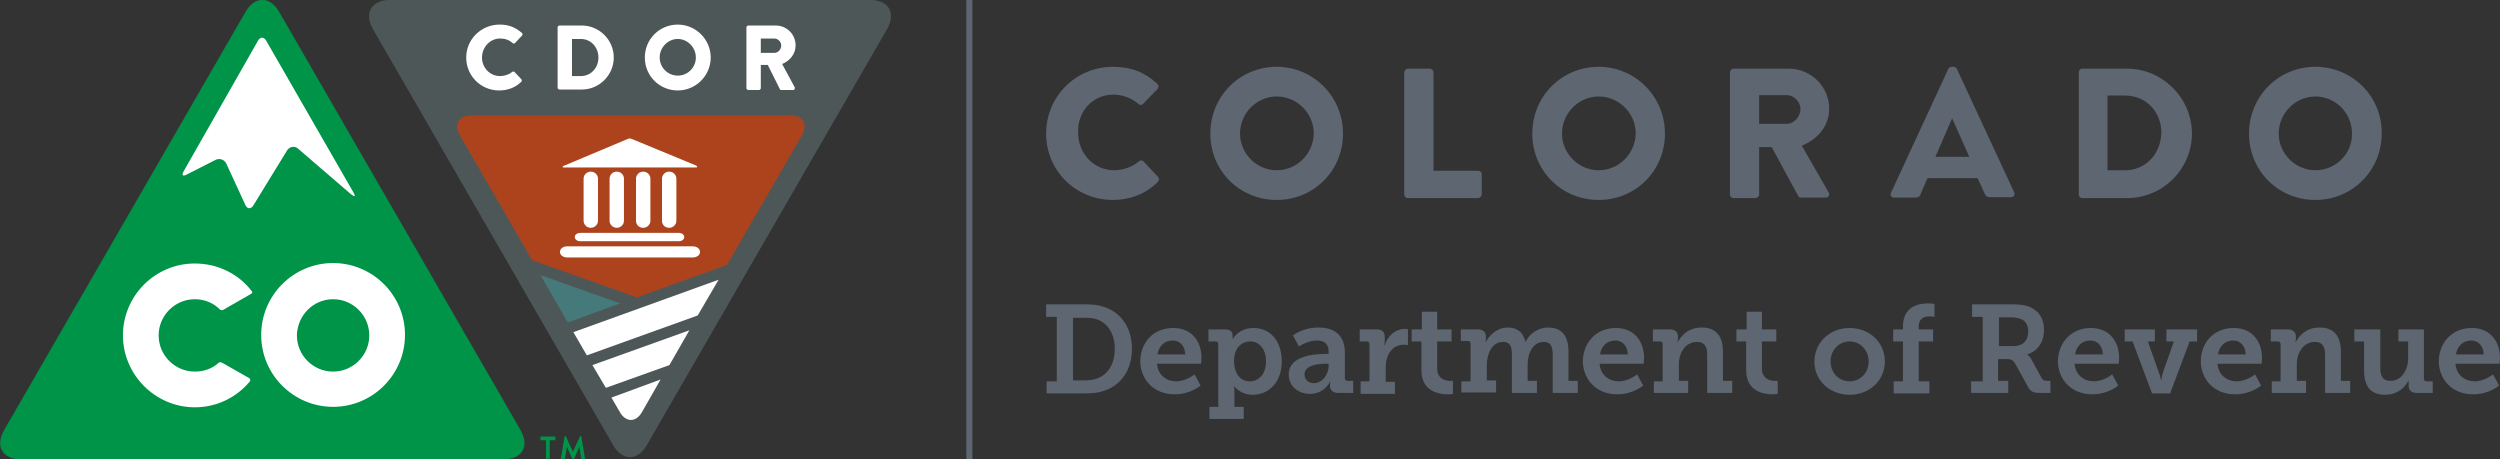 <svg xmlns="http://www.w3.org/2000/svg" width="538.9" height="99" viewBox="0 0 538.9 99"><rect x="0" y="0" width="538.9" height="99" fill="#333333" stroke="none"/><style>.st0{fill:#009448}.st1{fill:#fff}.st2{fill:#5d6671}.st3{fill:#4e5758}.st4{fill:#ad431c}.st5{fill:#46797a}</style><g id="logo_lockups"><path class="st0" d="M4.5 99c-4 0-5.6-2.8-3.6-6.3l52-90.1c2-3.5 5.3-3.5 7.3 0l52 90.1c2 3.5.4 6.3-3.6 6.3H4.5z"/><path class="st1" d="M39.6 36.9c-.5.9-.2 1.2.7.7l6.1-3.1c.9-.5 2-.1 2.4.8l4.1 8.9c.4.9 1.2.9 1.7.1l7.3-11.9c.5-.8 1.6-1 2.3-.4l11.5 9.9c.8.6 1 .5.5-.4L57.4 8.8c-.5-.9-1.3-.9-1.8 0l-16 28.1zM54.2 63.3l.2-.2c0-.1-.1-.3-.1-.3-2.8-3.7-7.3-6-12.3-6-8.6 0-15.5 7-15.5 15.5s7 15.5 15.5 15.5c4.7 0 8.9-2.1 11.7-5.4l.1-.1c.4-.5-.1-.8-.1-.8l-5.8-3.3s-.5-.3-.9.1l-.1.1c-1.3 1.1-3 1.7-4.9 1.7-4.3 0-7.8-3.5-7.8-7.8s3.5-7.8 7.8-7.8c2.1 0 4 .8 5.4 2.2.4.3.7.1.7.1l6.1-3.5M71.8 64.5c4.3 0 7.8 3.5 7.8 7.8s-3.5 7.8-7.8 7.8-7.8-3.5-7.8-7.8c.1-4.4 3.6-7.8 7.8-7.8m0 23.2c8.6 0 15.5-7 15.5-15.5 0-8.6-7-15.5-15.5-15.5-8.6 0-15.5 7-15.5 15.5 0 8.6 7 15.5 15.5 15.5"/><path class="st0" d="M117.7 94.9h-1.1c-.1 0-.1-.1-.1-.1v-.6c0-.1.1-.1.1-.1h3c.1 0 .1.1.1.1v.6c0 .1-.1.1-.1.1h-1.1v3.9c0 .1-.1.1-.1.1h-.6c-.1 0-.1-.1-.1-.1v-3.9zM121.7 94.1c0-.1 0-.1.1-.1h.1c.1 0 .1 0 .1.1l1.5 3.3 1.5-3.3.1-.1h.1c.1 0 .1 0 .1.1l.8 4.7c0 .1 0 .2-.1.2h-.6c-.1 0-.1-.1-.1-.1l-.4-2.6-1.2 2.7-.1.1h-.1c-.1 0-.1 0-.1-.1l-1.2-2.7-.4 2.6-.1.1h-.7c-.1 0-.1-.1-.1-.2l.8-4.7z"/><g><path class="st2" d="M240 20.4c1.9 0 3.9.7 5.4 2 .3.3.7.3 1 0l3.1-3.2c.3-.3.3-.8 0-1.1-2.7-2.5-5.6-3.7-9.6-3.7-8 0-14.4 6.4-14.4 14.4s6.4 14.3 14.4 14.3c3.5 0 7-1.2 9.7-3.9.3-.3.3-.8 0-1.1l-3.1-3.3c-.2-.3-.8-.3-1 0-1.4 1.2-3.5 1.9-5.3 1.9-4.5 0-7.8-3.7-7.8-8.1-.2-4.5 3.1-8.2 7.6-8.2M275.2 14.4c-8 0-14.3 6.4-14.3 14.4s6.3 14.3 14.3 14.3 14.3-6.3 14.3-14.3-6.4-14.4-14.3-14.4m0 22.3c-4.3 0-7.9-3.6-7.9-7.9 0-4.4 3.6-8 7.9-8 4.4 0 8 3.6 8 8-.1 4.3-3.6 7.9-8 7.9M318.6 36.8H309V15.6c0-.4-.4-.8-.8-.8h-4.7c-.4 0-.8.4-.8.8v26.3c0 .4.3.8.8.8h15.1c.4 0 .8-.4.8-.8v-4.3c0-.5-.4-.8-.8-.8M344.6 14.4c-8 0-14.3 6.4-14.3 14.4s6.3 14.3 14.3 14.3 14.3-6.3 14.3-14.3-6.4-14.4-14.3-14.4m0 22.3c-4.3 0-7.9-3.6-7.9-7.9 0-4.4 3.6-8 7.9-8 4.4 0 8 3.6 8 8-.1 4.3-3.6 7.9-8 7.9M388.4 31.4c3.5-1.4 5.9-4.3 5.9-8 0-4.7-3.9-8.6-8.7-8.6h-11.9c-.4 0-.8.4-.8.8v26.3c0 .4.3.8.8.8h4.7c.4 0 .8-.4.8-.8V31.7h2.7l5.7 10.5c.1.2.3.4.6.4h5.3c.7 0 1-.6.7-1.1l-5.8-10.1zm-3.3-4.7h-5.9v-6.2h5.9c1.6 0 3 1.4 3 3 0 1.7-1.4 3.2-3 3.2M458.5 14.8h-9.7c-.4 0-.7.4-.7.8v26.3c0 .4.3.8.7.8h9.7c7.7 0 14-6.2 14-14-.1-7.7-6.4-13.9-14-13.9m-.4 21.9h-3.8V20.6h3.8c4.5 0 7.8 3.5 7.8 8-.1 4.6-3.4 8.1-7.8 8.1M499.1 14.4c-8 0-14.3 6.4-14.3 14.4s6.3 14.3 14.3 14.3c7.9 0 14.3-6.3 14.3-14.3.1-8-6.3-14.4-14.3-14.4m0 22.3c-4.3 0-7.9-3.6-7.9-7.9 0-4.4 3.6-8 7.9-8 4.4 0 7.9 3.6 7.9 8 .1 4.3-3.5 7.9-7.9 7.9M421.8 14.8c-.1-.2-.4-.4-.7-.4h-.4c-.3 0-.6.2-.7.4l-12.4 26.8c-.2.5.1 1 .7 1h4.4c.8 0 1.2-.2 1.4-1l1.4-3.2h10.8l1.4 3.1c.4.9.6 1 1.4 1h4.4c.6 0 .9-.5.7-1l-12.4-26.7zm-4.6 19l3.6-8.3 3.7 8.3h-7.3z"/></g><g><path class="st2" d="M225.5 82.2h2.3V68.3h-2.3v-2.7h8.3c1.5 0 2.8.1 4 .5 3.7 1.1 6.2 4.4 6.2 9.1 0 4.5-2.3 7.8-5.9 9-1.3.5-2.6.6-4.2.6h-8.3v-2.6zm8.1-.2c1.2 0 2.2-.1 3.1-.5 2.2-.9 3.6-3.1 3.6-6.3 0-3.2-1.5-5.5-3.7-6.3-1-.4-1.9-.4-3-.4h-2.3V82h2.3zM252.9 70.7c4 0 6.1 2.9 6.1 6.5 0 .4-.1 1.2-.1 1.2h-9.5c.2 2.5 2.1 3.8 4.1 3.8 2.2 0 4-1.5 4-1.5l1.3 2.4s-2.1 1.9-5.6 1.9c-4.6 0-7.4-3.3-7.4-7.2.1-4.1 2.9-7.1 7.1-7.1zm2.6 5.7c-.1-1.9-1.2-3-2.7-3-1.8 0-3 1.2-3.3 3h6zM262.6 87.6V74.2c0-.4-.2-.6-.6-.6h-1.5V71h3.5c1.3 0 1.7.6 1.7 1.3v.7h.1s1.2-2.3 4.4-2.3c3.7 0 6.1 2.9 6.1 7.2 0 4.4-2.7 7.2-6.3 7.2-2.7 0-4-1.9-4-1.9s.1.5.1 1.2v3.3h2v2.6h-7.4v-2.6h1.9zm6.8-5.4c1.9 0 3.5-1.5 3.5-4.3 0-2.6-1.4-4.3-3.4-4.3-1.8 0-3.5 1.3-3.5 4.3 0 2.2 1.1 4.3 3.4 4.3zM285.5 76.3h.9v-.5c0-1.8-1.1-2.4-2.5-2.4-2.1 0-3.9 1.3-3.9 1.3l-1.3-2.4s2.1-1.7 5.5-1.7c3.7 0 5.7 1.9 5.7 5.4v5.5c0 .4.2.6.6.6h1.2v2.6h-3.2c-1.3 0-1.8-.7-1.8-1.5V83c0-.4.1-.7.1-.7h-.1s-1.2 2.6-4.3 2.6c-2.3 0-4.6-1.4-4.6-4.2 0-4 5.5-4.4 7.7-4.4zm-2.3 6.3c1.9 0 3.2-2 3.2-3.7v-.5h-.6c-1.3 0-4.6.2-4.6 2.3 0 1 .7 1.9 2 1.9zM293.2 82.2h2v-8c0-.4-.2-.6-.6-.6h-1.5V71h3.6c1.2 0 1.8.5 1.8 1.7v.8c0 .5-.1.9-.1.9h.1c.6-2 2.3-3.5 4.4-3.5.3 0 .6.1.6.1v3.4s-.4-.1-.8-.1c-2.8 0-4 2.4-4 5v3h2v2.6h-7.4v-2.7zM306.4 73.6h-2.1V71h2.2v-3.8h3.3V71h3.1v2.6h-3.1v5.8c0 2.3 1.8 2.7 2.8 2.7h.6v2.8s-.4.1-1.1.1c-1.9 0-5.7-.6-5.7-5.2v-6.2zM315 82.2h2v-8.1c0-.4-.2-.6-.6-.6h-1.5V71h3.6c1.2 0 1.8.6 1.8 1.5v.6c0 .3-.1.6-.1.6h.1c.7-1.4 2.4-3.1 4.7-3.1 1.9 0 3.3.9 3.8 3h.1c.8-1.6 2.6-3 4.8-3 2.8 0 4.4 1.6 4.4 5.2v6.3h2v2.6h-5.4v-8.2c0-1.6-.3-2.8-1.9-2.8-2.3 0-3.5 2.3-3.5 4.9v3.5h2v2.6h-5.4v-8.2c0-1.5-.2-2.8-1.9-2.8-2.4 0-3.5 2.6-3.5 5V82h2v2.6H315v-2.4zM348.3 70.7c4 0 6.1 2.9 6.1 6.5 0 .4-.1 1.2-.1 1.2h-9.5c.2 2.5 2.1 3.8 4.1 3.8 2.2 0 4-1.5 4-1.5l1.3 2.4s-2.1 1.9-5.6 1.9c-4.6 0-7.4-3.3-7.4-7.2.1-4.1 3-7.1 7.1-7.1zm2.6 5.7c-.1-1.9-1.2-3-2.7-3-1.8 0-3 1.2-3.3 3h6zM356.4 82.2h2v-8c0-.4-.2-.6-.6-.6h-1.5V71h3.6c1.2 0 1.8.6 1.8 1.5v.6c0 .3-.1.6-.1.6h.1c.2-.4 1.6-3.1 5.1-3.1 2.9 0 4.6 1.6 4.6 5.2v6.3h2v2.6H368v-8.2c0-1.7-.5-2.8-2.2-2.8-2.5 0-3.9 2.4-3.9 4.8v3.6h2v2.6h-7.4v-2.5zM376.4 73.6h-2.1V71h2.2v-3.8h3.3V71h3.1v2.6h-3.1v5.8c0 2.3 1.8 2.7 2.8 2.7h.6v2.8s-.4.1-1.1.1c-1.9 0-5.7-.6-5.7-5.2v-6.2zM398.7 70.7c4.2 0 7.6 3 7.6 7.2s-3.4 7.2-7.6 7.2c-4.2 0-7.6-3-7.6-7.2.1-4.2 3.4-7.2 7.6-7.2zm0 11.5c2.2 0 4.1-1.7 4.1-4.3 0-2.5-1.9-4.3-4.1-4.3-2.2 0-4.1 1.8-4.1 4.3 0 2.6 1.9 4.3 4.1 4.3zM408.2 82.2h2v-8.6h-2.1V71h2.1v-.6c0-4.5 3.6-5 5.4-5 .8 0 1.4.1 1.4.1v2.8s-.4-.1-1.1-.1c-.8 0-2.3.2-2.3 2.2v.6h3.1v2.6h-3.1v8.6h2.3v2.6h-7.7v-2.6zM425.1 82.2h2.3V68.3h-2.3v-2.7h8.4c1.4 0 2.6.1 3.6.4 2.1.7 3.5 2.4 3.5 5.1 0 2.7-1.4 4.6-3.6 5.3v.1s.6.3.9 1l2.2 4c.3.5.6.6 1.3.6h.6v2.6h-2.2c-1.6 0-2.1-.3-2.7-1.4l-2.7-4.9c-.4-.7-.8-1-1.9-1h-1.8v4.7h2.2v2.6h-8v-2.5zm9-7.6c1.9 0 3.1-1.1 3.1-3.2 0-1.2-.5-2.2-1.5-2.6-.5-.2-1.3-.4-2.2-.4h-2.6v6.2h3.2zM450.7 70.7c4 0 6.1 2.9 6.1 6.5 0 .4-.1 1.2-.1 1.2h-9.5c.2 2.5 2.1 3.8 4.1 3.8 2.2 0 4-1.5 4-1.5l1.3 2.4S454.5 85 451 85c-4.6 0-7.4-3.3-7.4-7.2.1-4.1 3-7.1 7.1-7.1zm2.6 5.7c-.1-1.9-1.2-3-2.7-3-1.8 0-3 1.2-3.3 3h6zM457.9 71h6.6v2.6H463l2.4 6.8c.3.7.4 1.5.4 1.5h.1s.1-.8.3-1.5l2.4-6.8H467V71h6.6v2.6H472l-4.2 11.2h-3.9l-4.2-11.2H458V71zM481.5 70.7c4 0 6.1 2.9 6.1 6.5 0 .4-.1 1.2-.1 1.2H478c.2 2.5 2.1 3.8 4.1 3.8 2.2 0 4-1.5 4-1.5l1.3 2.4s-2.1 1.9-5.6 1.9c-4.6 0-7.4-3.3-7.4-7.2.1-4.1 2.9-7.1 7.1-7.1zm2.6 5.7c-.1-1.9-1.2-3-2.7-3-1.8 0-3 1.2-3.3 3h6zM489.6 82.2h2v-8c0-.4-.2-.6-.6-.6h-1.5V71h3.6c1.2 0 1.8.6 1.8 1.5v.6c0 .3-.1.6-.1.6h.1c.2-.4 1.6-3.1 5.1-3.1 2.9 0 4.6 1.6 4.6 5.2v6.3h2v2.6h-5.4v-8.2c0-1.7-.5-2.8-2.2-2.8-2.5 0-3.9 2.4-3.9 4.8v3.6h2v2.6h-7.4v-2.5zM509.6 73.6h-2.1V71h5.6v8.3c0 1.6.4 2.8 2.2 2.8 2.4 0 3.8-2.4 3.8-4.9v-3.6H517V71h5.5v10.6c0 .4.2.6.6.6h1.3v2.5H521c-1.2 0-1.8-.6-1.8-1.5v-.5-.6h-.1c-.2.5-1.6 3-5 3-2.8 0-4.5-1.5-4.5-5.2v-6.3zM532.8 70.7c4 0 6.1 2.9 6.1 6.5 0 .4-.1 1.2-.1 1.2h-9.5c.2 2.5 2.1 3.8 4.1 3.8 2.2 0 4-1.5 4-1.5l1.3 2.4s-2.1 1.9-5.6 1.9c-4.6 0-7.4-3.3-7.4-7.2.1-4.1 3-7.1 7.1-7.1zm2.6 5.7c-.1-1.9-1.2-3-2.7-3-1.8 0-3 1.2-3.3 3h6z"/></g><path class="st2" d="M208.3 0h1.3v99h-1.3z"/><g><path class="st3" d="M187.6 0c4 0 5.6 2.8 3.6 6.3L139.4 96c-2 3.4-5.2 3.4-7.2 0L80.4 6.3C78.4 2.8 80.1 0 84 0h103.6"/><path class="st1" d="M107.7 5.3c2 0 3.4.6 4.8 1.8.2.2.2.4 0 .6L111 9.3c-.1.1-.4.1-.5 0-.7-.7-1.7-1-2.7-1-2.2 0-3.9 1.9-3.9 4.1 0 2.2 1.7 4 3.9 4 .9 0 1.9-.3 2.6-.9.1-.1.4-.1.5 0l1.5 1.6c.1.1.1.4 0 .5-1.3 1.3-3 1.9-4.8 1.9-3.9 0-7.1-3.1-7.1-7.1s3.3-7.1 7.2-7.1zM120.2 5.9c0-.2.2-.4.4-.4h4.8c3.8 0 6.9 3.1 6.9 6.9 0 3.8-3.1 6.9-6.9 6.9h-4.8c-.2 0-.4-.2-.4-.4v-13zm5 10.5c2.2 0 3.8-1.8 3.8-4s-1.6-4-3.8-4h-1.9v8h1.9zM146.1 5.3c3.9 0 7.1 3.2 7.1 7.1s-3.2 7.1-7.1 7.1c-3.9 0-7.1-3.1-7.1-7.1s3.2-7.1 7.1-7.1zm0 11c2.2 0 3.9-1.8 3.9-3.9 0-2.2-1.8-4-3.9-4-2.1 0-3.9 1.8-3.9 4s1.8 3.9 3.9 3.9zM160.9 5.9c0-.2.2-.4.4-.4h5.9c2.4 0 4.3 1.9 4.3 4.3 0 1.8-1.2 3.3-2.9 4l2.7 5c.1.3 0 .6-.3.6h-2.6c-.2 0-.3-.1-.3-.2l-2.6-5.2H164v5c0 .2-.2.4-.4.4h-2.3c-.2 0-.4-.2-.4-.4V5.9zm6 5.5c.8 0 1.5-.7 1.5-1.6 0-.8-.7-1.5-1.5-1.5H164v3.1h2.9zM123.6 71.6l2.9 5 23.9-8.6 4.5-7.7zM127.7 78.7l2.9 4.9 13.7-4.9 4.3-7.5zM131.8 85.7l1.8 3.1c1.3 2.3 3.5 2.3 4.8 0l4-7-10.6 3.9z"/><path class="st4" d="M170.5 24.9h-69c-2.6 0-3.7 1.9-2.4 4.2l15.6 27 22.6 8 19.4-7 16.2-28c1.3-2.3.2-4.2-2.4-4.2"/><path class="st5" d="M122.4 69.5l11.3-4.1-17.2-6.1z"/><path class="st1" d="M125.8 47.6v-9.1c0-.8.7-1.5 1.5-1.5h.1c.8 0 1.5.7 1.5 1.5v9.1c0 .8-.7 1.5-1.5 1.5h-.1c-.8 0-1.5-.7-1.5-1.5M131.4 47.6v-9.1c0-.8.7-1.5 1.5-1.5h.1c.8 0 1.5.7 1.5 1.5v9.1c0 .8-.7 1.5-1.5 1.5h-.1c-.8 0-1.5-.7-1.5-1.5M137.1 47.6v-9.1c0-.8.7-1.5 1.5-1.5h.1c.8 0 1.5.7 1.5 1.5v9.1c0 .8-.7 1.5-1.5 1.5h-.1c-.9 0-1.5-.7-1.5-1.5M142.7 47.6v-9.1c0-.8.7-1.5 1.5-1.5h.1c.8 0 1.5.7 1.5 1.5v9.1c0 .8-.7 1.5-1.5 1.5h-.1c-.9 0-1.5-.7-1.5-1.5M150.1 35.7L136.3 30c-.5-.2-.6-.2-1.1 0l-13.8 5.8c-.1 0-.1.1-.1.2s.1.1.2.1h28.6c.1 0 .2-.1.2-.1-.1-.2-.1-.2-.2-.3zM122.3 55.5c-.9 0-1.6-.5-1.6-1.2s.7-1.2 1.6-1.2h27c.9 0 1.6.5 1.6 1.2s-.7 1.2-1.6 1.2h-27zM125.1 52c-.7 0-1.2-.4-1.2-.9s.5-.9 1.2-.9h21.2c.7 0 1.2.4 1.2.9s-.5.9-1.2.9h-21.2z"/></g></g></svg>